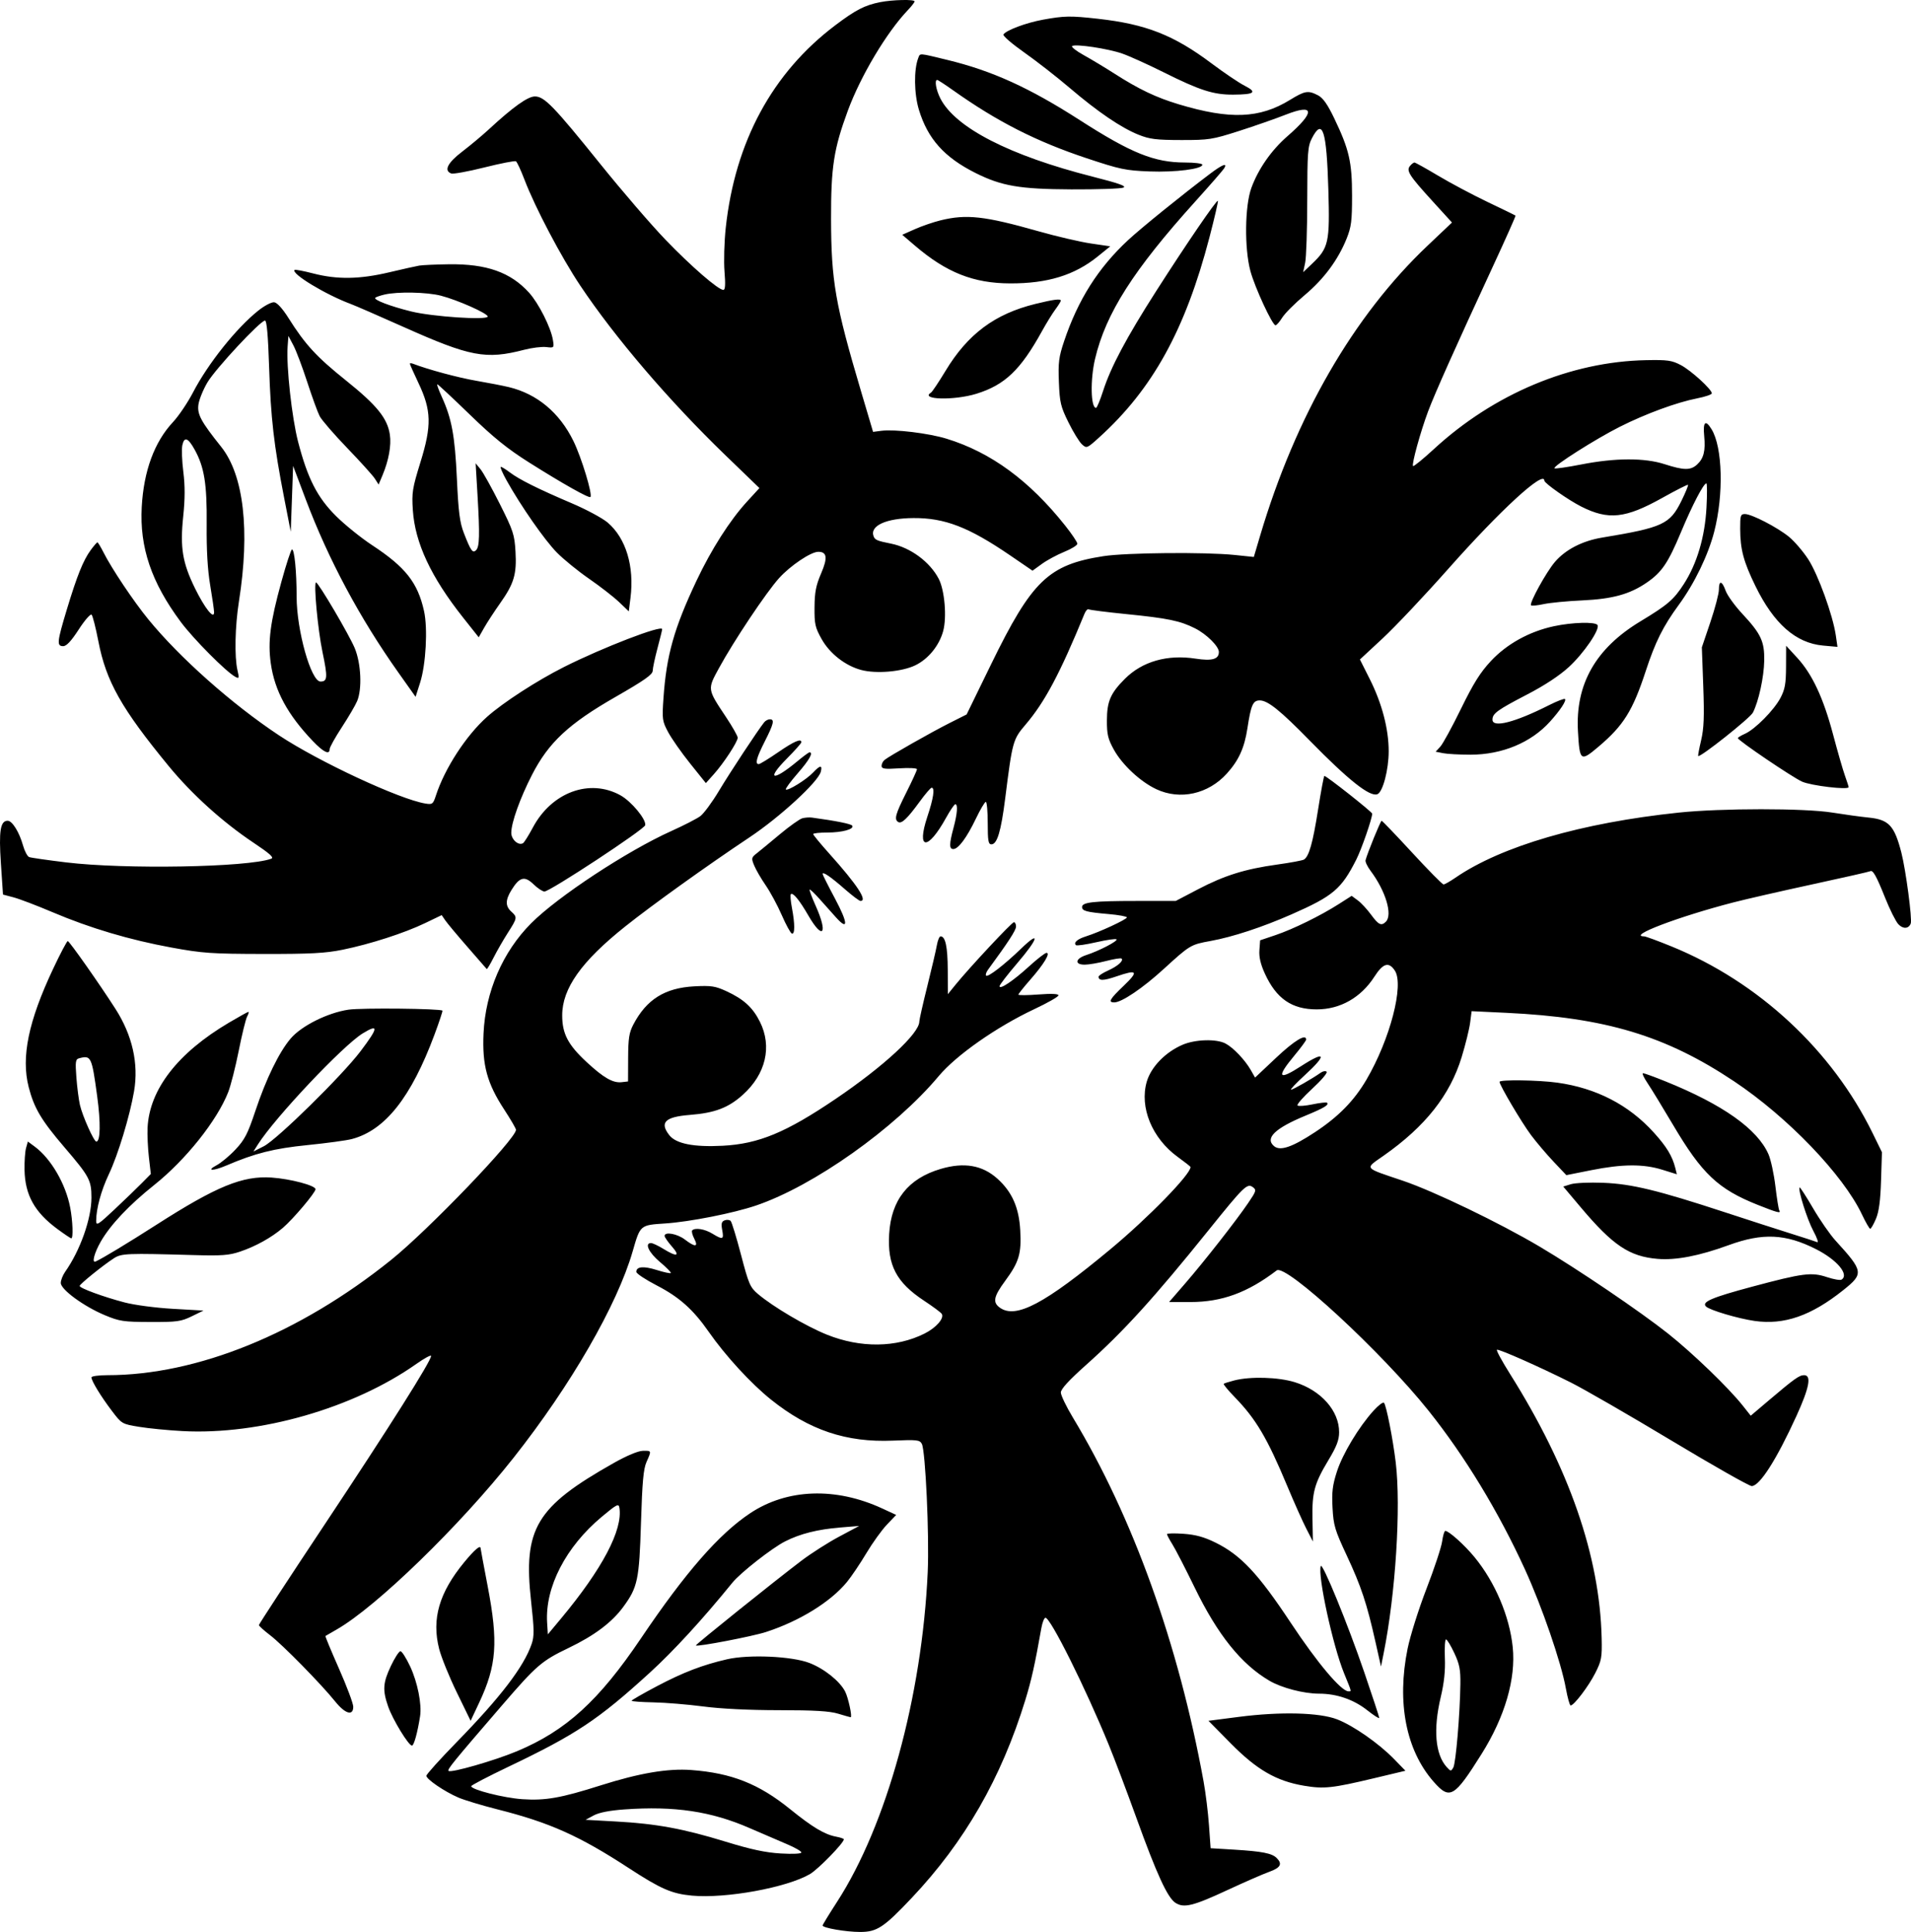 <svg width="371" height="375" viewBox="0 0 371 375" fill="none" xmlns="http://www.w3.org/2000/svg">
<path fill-rule="evenodd" clip-rule="evenodd" d="M170.879 0.417C167.881 1.012 166.126 1.915 162.16 4.908C149.941 14.128 142.701 27.512 140.896 44.221C140.603 46.945 140.494 50.771 140.656 52.723C140.864 55.232 140.798 56.272 140.432 56.272C139.442 56.272 134.149 51.678 129.159 46.487C126.399 43.615 120.761 37.069 116.63 31.939C107.507 20.61 105.68 18.721 103.848 18.721C102.459 18.721 99.614 20.753 94.909 25.104C93.65 26.269 91.332 28.206 89.758 29.409C86.894 31.599 86.127 33.109 87.595 33.672C87.98 33.82 90.877 33.293 94.033 32.502C97.19 31.712 99.949 31.174 100.164 31.307C100.379 31.44 101.125 33.042 101.821 34.866C103.893 40.294 108.952 49.9 112.655 55.44C119.424 65.563 129.898 77.805 140.802 88.334L147.433 94.737L145.018 97.371C141.696 100.995 138.102 106.626 135.216 112.73C130.858 121.947 129.379 127.199 128.806 135.496C128.521 139.619 128.569 139.966 129.72 142.121C130.388 143.372 132.307 146.107 133.985 148.199L137.036 152.003L138.583 150.275C140.512 148.12 143.219 143.981 143.217 143.189C143.216 142.862 142.194 141.058 140.944 139.181C137.297 133.7 137.316 133.835 139.581 129.682C142.456 124.409 148.732 115.012 151.241 112.225C153.416 109.807 157.416 107.116 158.845 107.108C160.559 107.098 160.718 108.272 159.413 111.299C158.412 113.622 158.155 114.934 158.131 117.865C158.103 121.139 158.25 121.797 159.512 124.048C161.09 126.861 164.093 129.21 167.173 130.04C170.098 130.827 175.125 130.393 177.716 129.129C180.239 127.898 182.347 125.301 183.108 122.489C183.836 119.795 183.395 114.579 182.252 112.37C180.544 109.07 176.76 106.275 172.982 105.522C170.312 104.991 169.872 104.807 169.604 104.11C168.818 102.061 172.018 100.59 177.332 100.557C183.414 100.519 188.067 102.314 196.093 107.793L200.456 110.773L202.277 109.454C203.278 108.728 205.236 107.672 206.627 107.108C208.018 106.544 209.156 105.837 209.156 105.539C209.156 105.241 208.101 103.668 206.811 102.043C199.85 93.276 192.37 87.795 183.766 85.156C180.287 84.089 173.697 83.287 171.124 83.618L169.497 83.828L167.142 75.889C162.154 59.068 161.37 54.564 161.341 42.534C161.317 32.429 161.865 28.887 164.603 21.468C167.088 14.736 172.125 6.294 176.231 1.984C176.962 1.216 177.561 0.444 177.561 0.267C177.561 -0.154 173.271 -0.057 170.879 0.417ZM202.483 3.822C199.213 4.416 195.311 5.877 194.804 6.698C194.652 6.944 196.471 8.513 198.846 10.185C201.221 11.857 205.183 14.946 207.649 17.048C213.126 21.718 217.646 24.794 221.029 26.151C223.188 27.017 224.46 27.176 229.304 27.183C234.697 27.192 235.345 27.091 240.522 25.432C243.544 24.464 247.623 23.041 249.585 22.269C255.246 20.043 255.389 21.701 249.947 26.435C246.822 29.154 244.297 32.77 242.942 36.467C241.664 39.953 241.567 48.196 242.752 52.608C243.607 55.79 247.012 63.141 247.631 63.141C247.835 63.141 248.42 62.471 248.929 61.653C249.438 60.834 251.401 58.868 253.291 57.283C257.015 54.161 259.773 50.443 261.435 46.305C262.341 44.05 262.49 42.87 262.487 37.954C262.484 31.437 261.921 28.999 259.025 22.964C257.719 20.241 256.843 18.999 255.875 18.499C253.962 17.509 253.339 17.611 250.436 19.392C244.533 23.012 238.814 23.239 228.854 20.25C224.455 18.93 221.101 17.331 216.371 14.299C214.576 13.148 211.891 11.532 210.403 10.708C208.916 9.883 207.901 9.085 208.147 8.932C208.855 8.495 215.085 9.433 217.856 10.395C219.241 10.875 222.847 12.504 225.869 14.014C232.935 17.544 235.582 18.394 239.43 18.37C243.585 18.344 244.129 17.913 241.623 16.634C240.514 16.068 237.649 14.136 235.256 12.341C227.876 6.803 222.482 4.684 213.111 3.639C207.804 3.047 206.638 3.067 202.483 3.822ZM178.264 11.279C177.392 13.524 177.454 18.203 178.395 21.304C180.111 26.953 183.331 30.548 189.396 33.583C194.451 36.114 197.978 36.716 208.011 36.76C213.048 36.782 217.581 36.629 218.085 36.419C218.771 36.133 217.276 35.599 212.132 34.292C195.99 30.19 185.455 24.781 182.563 19.11C181.722 17.463 181.387 15.515 181.943 15.515C182.087 15.515 183.478 16.42 185.034 17.525C193.582 23.596 201.169 27.455 210.985 30.722C217.45 32.873 218.54 33.102 223.166 33.277C228.224 33.468 233.425 32.805 233.425 31.969C233.425 31.735 231.901 31.543 230.039 31.543C224.116 31.543 219.621 29.732 209.642 23.322C199.807 17.005 192.604 13.736 183.854 11.615C178.266 10.262 178.65 10.284 178.264 11.279ZM254.688 26.849C253.89 28.395 253.8 29.595 253.787 38.87C253.78 44.537 253.598 49.998 253.383 51.006L252.993 52.837L254.661 51.254C257.96 48.125 258.187 47.105 257.885 36.779C257.549 25.259 256.765 22.824 254.688 26.849ZM273.744 32.201C272.972 33.131 273.554 34.046 278.06 38.993L281.887 43.192L277.136 47.695C262.752 61.327 251.499 80.832 244.617 104.057L243.416 108.107L239.68 107.72C234.004 107.132 218.604 107.272 214.226 107.952C203.543 109.611 200.334 112.7 192.402 128.958L187.66 138.677L184.333 140.353C180.742 142.161 172.655 146.75 171.722 147.507C171.408 147.763 171.15 148.284 171.15 148.664C171.15 149.238 171.73 149.318 174.584 149.135C176.473 149.013 178.019 149.093 178.019 149.312C178.019 149.532 177.091 151.557 175.958 153.814C173.826 158.06 173.556 159.044 174.384 159.556C175.03 159.955 176.149 158.893 178.539 155.612C179.626 154.119 180.674 152.898 180.87 152.898C181.531 152.898 181.228 154.944 180.036 158.522C177.863 165.05 180.108 165.187 183.665 158.742C184.463 157.297 185.27 156.112 185.46 156.109C185.994 156.1 185.857 157.923 185.116 160.683C184.267 163.846 184.258 164.804 185.075 164.804C186.048 164.804 187.681 162.61 189.44 158.937C190.307 157.127 191.183 155.646 191.386 155.646C191.589 155.646 191.756 157.5 191.756 159.767C191.756 163.186 191.877 163.889 192.466 163.889C193.586 163.889 194.341 161.379 195.15 154.959C196.543 143.9 196.645 143.528 199.095 140.657C202.847 136.26 205.774 130.755 210.558 119.099C210.796 118.518 211.16 118.147 211.366 118.274C211.572 118.402 214.823 118.814 218.589 119.191C226.754 120.008 229.111 120.497 232.025 121.974C234.255 123.104 236.63 125.462 236.63 126.545C236.63 127.962 235.313 128.34 232.107 127.844C226.63 126.996 221.759 128.387 218.385 131.762C215.59 134.557 214.905 136.143 214.895 139.847C214.888 142.55 215.098 143.436 216.239 145.501C217.876 148.464 221.389 151.735 224.496 153.19C229.114 155.353 234.576 154.138 238.183 150.145C240.494 147.586 241.59 145.175 242.174 141.358C242.868 136.818 243.25 135.954 244.565 135.954C246.124 135.954 248.533 137.888 254.259 143.737C261.801 151.441 265.938 154.721 267.403 154.158C268.456 153.754 269.599 149.413 269.599 145.82C269.599 141.499 268.294 136.522 265.923 131.806L264.013 128.007L268.424 123.913C270.85 121.662 276.568 115.605 281.132 110.454C291.277 99.003 299.821 91.16 299.821 93.299C299.821 93.791 304.463 97.051 306.971 98.321C312.261 100.998 315.557 100.643 322.755 96.619C325.378 95.152 327.606 94.022 327.706 94.108C327.805 94.193 327.227 95.605 326.419 97.246C324.198 101.757 322.809 102.399 311.043 104.347C307.198 104.984 303.926 106.671 301.866 109.077C300.183 111.044 296.848 117.105 297.235 117.493C297.37 117.629 298.472 117.524 299.681 117.26C300.891 116.997 304.251 116.673 307.147 116.541C313.054 116.271 316.416 115.344 319.718 113.072C322.63 111.069 323.854 109.258 326.363 103.248C328.538 98.04 330.734 93.823 331.272 93.823C331.424 93.823 331.434 95.936 331.295 98.517C330.988 104.229 329.452 109.413 326.891 113.375C324.927 116.414 323.771 117.406 318.449 120.619C309.769 125.859 305.823 132.813 306.343 141.953C306.674 147.781 306.833 147.899 310.346 144.925C315.192 140.822 316.974 137.966 319.511 130.23C321.36 124.592 322.877 121.555 325.917 117.407C328.966 113.246 331.629 107.745 332.801 103.186C334.656 95.969 334.423 86.841 332.296 83.341C331.105 81.383 330.584 81.846 330.851 84.626C331.126 87.486 330.762 88.964 329.492 90.147C328.235 91.319 326.909 91.309 323.174 90.102C319.277 88.842 313.588 88.86 306.983 90.154C304.248 90.69 301.906 91.024 301.78 90.898C301.402 90.521 309.795 85.191 314.474 82.838C319.513 80.303 325.501 78.104 329.519 77.314C331.066 77.01 332.332 76.575 332.332 76.35C332.332 75.58 328.303 71.908 326.308 70.86C324.563 69.944 323.734 69.827 319.575 69.908C304.935 70.192 290.027 76.438 278.372 87.171C276.272 89.105 274.452 90.586 274.327 90.462C274.02 90.154 275.774 83.782 277.247 79.856C278.569 76.334 282.585 67.35 289.71 51.974C292.265 46.462 294.297 41.903 294.226 41.843C294.155 41.784 291.727 40.603 288.831 39.221C285.935 37.839 281.618 35.545 279.238 34.125C276.859 32.705 274.772 31.543 274.601 31.543C274.43 31.543 274.045 31.839 273.744 32.201ZM234.979 33.687C229.587 37.745 221.529 44.263 219.001 46.612C213.199 52.004 209.286 58.185 206.588 66.221C205.553 69.305 205.419 70.358 205.572 74.18C205.731 78.145 205.917 78.925 207.434 81.995C208.361 83.871 209.538 85.784 210.049 86.247C210.961 87.072 211.024 87.047 213.387 84.91C223.779 75.513 230.124 64 234.809 46.046C235.798 42.254 236.531 39.076 236.437 38.983C236.197 38.743 230.318 47.343 224.461 56.501C218.677 65.546 215.654 71.229 214.161 75.864C213.576 77.682 212.955 79.169 212.783 79.169C211.752 79.169 211.643 73.692 212.593 69.664C214.674 60.834 220.024 52.433 232.051 39.108C234.947 35.9 237.482 32.988 237.683 32.638C238.312 31.545 237.308 31.935 234.979 33.687ZM182.598 42.77C181.213 43.11 178.972 43.879 177.619 44.48L175.159 45.572L177.645 47.697C183.741 52.905 189.002 54.99 196.106 55.011C203.391 55.034 208.626 53.418 213.151 49.751L215.543 47.813L211.777 47.259C209.706 46.955 205.126 45.888 201.601 44.888C191.146 41.924 187.639 41.533 182.598 42.77ZM81.401 51.553C80.772 51.658 78.128 52.249 75.526 52.864C69.803 54.217 65.441 54.281 60.813 53.079C58.934 52.591 57.304 52.284 57.191 52.397C56.478 53.111 63.212 57.188 68.122 59.015C69.004 59.343 73.609 61.346 78.355 63.467C91.317 69.258 94.312 69.824 101.763 67.894C103.267 67.504 105.193 67.267 106.045 67.367C107.577 67.546 107.591 67.531 107.34 65.984C106.949 63.573 104.583 58.881 102.715 56.814C99.136 52.853 94.466 51.198 87.143 51.297C84.615 51.331 82.031 51.446 81.401 51.553ZM74.624 57.181C73.793 57.378 72.998 57.655 72.857 57.795C72.465 58.188 75.737 59.438 79.799 60.447C83.923 61.472 94.68 62.188 94.68 61.437C94.68 60.831 88.896 58.255 85.614 57.4C82.899 56.693 77.168 56.579 74.624 57.181ZM201.016 58.99C193.126 60.928 187.883 64.837 183.553 72.006C182.247 74.168 180.982 76.059 180.743 76.207C178.504 77.591 185.244 77.763 189.552 76.433C195.079 74.725 198.138 71.807 202.284 64.286C203.117 62.775 204.283 60.883 204.875 60.081C205.467 59.279 205.951 58.506 205.951 58.364C205.951 57.943 204.56 58.119 201.016 58.99ZM50.127 60.303C45.875 63.693 40.381 70.578 37.48 76.154C36.443 78.148 34.689 80.747 33.584 81.928C29.973 85.789 27.9 91.418 27.517 98.403C27.086 106.245 29.392 113.043 35.079 120.698C37.563 124.041 43.907 130.423 45.702 131.384C46.422 131.769 46.461 131.644 46.103 130.104C45.498 127.499 45.624 121.556 46.389 116.72C48.563 102.959 47.327 92.224 42.937 86.725C39.034 81.838 38.277 80.442 38.515 78.571C38.636 77.612 39.424 75.661 40.264 74.236C41.828 71.584 50.548 62.222 51.452 62.224C51.789 62.225 52.05 65.201 52.246 71.27C52.564 81.122 53.17 86.402 55.151 96.571L56.446 103.211L56.675 96.822L56.904 90.434L59.347 96.909C63.76 108.602 69.827 119.945 77.326 130.523L80.68 135.255L81.558 132.514C82.686 128.988 83.07 121.974 82.32 118.598C81.094 113.087 78.718 110.073 72.243 105.82C70.103 104.413 66.954 101.875 65.246 100.178C61.603 96.561 59.734 92.907 57.878 85.778C56.665 81.118 55.562 71.103 55.839 67.263L55.988 65.202L56.959 67.034C57.493 68.041 58.699 71.235 59.639 74.132C60.58 77.028 61.667 80.016 62.056 80.772C62.445 81.528 64.85 84.31 67.4 86.954C69.951 89.599 72.369 92.278 72.772 92.907L73.505 94.052L74.27 92.224C75.464 89.375 75.995 86.442 75.689 84.38C75.217 81.187 73.176 78.668 67.152 73.839C61.421 69.245 59.256 66.89 55.988 61.7C54.867 59.919 53.801 58.744 53.24 58.671C52.729 58.604 51.353 59.326 50.127 60.303ZM79.57 70.601C79.57 70.727 80.319 72.409 81.236 74.339C83.76 79.655 83.834 82.582 81.627 89.71C80.056 94.786 79.925 95.611 80.148 99.016C80.563 105.362 83.672 112.01 89.901 119.868L92.94 123.703L93.999 121.837C94.582 120.812 95.977 118.674 97.099 117.087C99.793 113.278 100.333 111.46 100.078 107.058C99.888 103.771 99.634 102.998 97.048 97.845C95.496 94.752 93.802 91.705 93.284 91.076L92.341 89.931L92.705 96.113C93.159 103.861 93.101 106.119 92.427 106.792C91.768 107.452 91.398 106.931 90.045 103.44C89.256 101.406 88.997 99.379 88.699 92.907C88.315 84.571 87.702 81.258 85.755 76.994C85.151 75.672 84.766 74.59 84.898 74.59C85.03 74.59 87.856 77.224 91.178 80.444C95.803 84.926 98.504 87.109 102.704 89.759C109.247 93.887 114.339 96.755 114.623 96.47C115.081 96.013 112.89 88.797 111.323 85.602C108.62 80.09 104.284 76.469 98.802 75.144C97.668 74.87 94.814 74.314 92.459 73.909C88.946 73.304 83.147 71.743 80.174 70.602C79.842 70.475 79.57 70.474 79.57 70.601ZM35.401 86.408C35.24 87.141 35.325 89.471 35.591 91.584C35.933 94.315 35.927 96.818 35.569 100.239C34.936 106.294 35.422 109.244 37.872 114.224C39.767 118.076 41.564 120.326 41.564 118.847C41.564 118.428 41.225 116.077 40.811 113.624C40.301 110.601 40.08 106.797 40.125 101.819C40.195 93.915 39.666 90.645 37.766 87.234C36.496 84.953 35.776 84.701 35.401 86.408ZM98.35 93.251C101.106 98.198 105.737 104.842 108.109 107.251C109.412 108.574 112.23 110.866 114.37 112.344C116.511 113.822 119.12 115.849 120.169 116.848L122.074 118.664L122.403 116.039C123.168 109.913 121.521 104.471 117.985 101.444C116.982 100.585 113.852 98.899 111.03 97.698C104.487 94.911 100.775 93.062 98.987 91.698C98.208 91.104 97.415 90.618 97.226 90.618C97.037 90.618 97.543 91.802 98.35 93.251ZM337.838 102.639C337.854 106.65 338.48 109.002 340.793 113.744C344.364 121.061 348.637 124.826 353.915 125.305L356.725 125.56L356.4 123.315C355.833 119.415 352.945 111.457 351.033 108.532C350.028 106.994 348.345 105.037 347.294 104.183C345.016 102.334 340.061 99.777 338.756 99.777C337.92 99.777 337.827 100.065 337.838 102.639ZM17.622 106.76C16.164 108.744 14.965 111.721 12.986 118.267C11.068 124.611 10.987 125.421 12.267 125.421C12.911 125.421 13.831 124.434 15.293 122.174C16.451 120.383 17.569 119.101 17.784 119.316C17.999 119.531 18.593 121.867 19.105 124.508C20.611 132.278 23.579 137.539 32.747 148.694C37.254 154.178 43.23 159.577 49.222 163.576C52.402 165.699 53.25 166.467 52.656 166.683C48.076 168.352 24.264 168.775 12.822 167.391C9.228 166.956 6.005 166.492 5.661 166.36C5.316 166.228 4.784 165.225 4.477 164.131C3.749 161.528 2.376 159.309 1.494 159.309C0.065 159.309 -0.25 161.282 0.175 167.596L0.581 173.638L2.642 174.183C3.775 174.482 7.175 175.777 10.197 177.06C17.469 180.149 25.147 182.43 33.296 183.924C39.318 185.028 41.044 185.148 51.18 185.165C60.281 185.179 63.173 185.025 66.503 184.348C71.853 183.26 78.511 181.112 82.536 179.175L85.751 177.627L86.438 178.637C86.816 179.193 88.753 181.511 90.744 183.789C92.734 186.067 94.42 188.002 94.49 188.09C94.561 188.179 95.155 187.193 95.81 185.9C96.465 184.607 97.715 182.433 98.588 181.068C100.442 178.169 100.465 178.031 99.259 176.94C98.089 175.881 98.1 174.694 99.3 172.752C100.864 170.221 101.845 169.964 103.566 171.631C104.369 172.41 105.328 173.047 105.695 173.047C106.769 173.047 125.105 160.982 125.261 160.172C125.478 159.047 122.572 155.544 120.446 154.368C114.467 151.061 107.098 153.777 103.443 160.635C102.633 162.155 101.776 163.519 101.54 163.665C100.672 164.202 99.259 162.959 99.259 161.658C99.259 159.68 100.96 154.925 103.293 150.379C106.512 144.109 110.392 140.492 119.507 135.267C125.092 132.066 126.701 130.934 126.715 130.199C126.725 129.678 127.141 127.72 127.638 125.848C128.137 123.977 128.549 122.301 128.554 122.126C128.585 121.228 117.013 125.685 109.499 129.465C104.251 132.105 97.681 136.359 94.556 139.141C90.486 142.765 86.327 149.166 84.618 154.438C84.083 156.084 83.944 156.19 82.594 155.971C77.588 155.159 61.844 147.826 54.141 142.719C45.048 136.691 34.873 127.659 28.797 120.222C25.92 116.701 21.682 110.37 20.09 107.218C19.55 106.148 19.019 105.272 18.912 105.272C18.804 105.272 18.223 105.941 17.622 106.76ZM54.632 112.913C52.458 120.798 51.974 124.534 52.574 128.782C53.322 134.082 55.839 138.727 60.742 143.854C62.819 146.026 64.001 146.587 64.001 145.4C64.001 145.055 65.062 143.149 66.359 141.164C67.656 139.18 68.995 136.894 69.335 136.083C70.321 133.734 70.102 128.81 68.879 125.837C67.827 123.281 61.811 113.057 61.359 113.057C60.85 113.057 61.696 122.217 62.606 126.552C63.643 131.495 63.589 132.29 62.217 132.29C60.382 132.29 57.592 122.375 57.586 115.833C57.582 110.89 57.164 106.646 56.683 106.646C56.505 106.646 55.582 109.466 54.632 112.913ZM333.705 114.455C333.705 115.224 332.961 118.058 332.051 120.752L330.395 125.65L330.67 133.206C330.885 139.108 330.794 141.404 330.255 143.691C329.875 145.302 329.62 146.674 329.689 146.741C330.046 147.092 339.749 139.396 340.305 138.32C341.416 136.172 342.451 131.428 342.506 128.238C342.57 124.51 341.882 123.037 338.258 119.149C336.804 117.588 335.349 115.579 335.026 114.684C334.303 112.687 333.705 112.583 333.705 114.455ZM301.652 121.556C296.904 122.58 292.55 124.985 289.457 128.291C287.383 130.51 286.057 132.623 283.641 137.566C281.92 141.087 280.107 144.404 279.612 144.937L278.713 145.906L280.166 146.196C280.965 146.356 283.351 146.487 285.469 146.487C291.605 146.487 297.226 144.154 300.906 140.081C302.898 137.876 304.141 136 303.821 135.681C303.687 135.546 302.27 136.096 300.674 136.902C294.082 140.229 289.747 141.335 289.747 139.689C289.747 138.488 290.68 137.812 296.553 134.763C299.869 133.041 302.774 131.126 304.566 129.481C307.486 126.8 310.655 122.16 310.138 121.324C309.728 120.66 305.24 120.783 301.652 121.556ZM346.74 129.389C346.727 132.716 346.535 133.795 345.661 135.459C344.408 137.843 340.73 141.559 338.759 142.432C337.994 142.77 337.378 143.151 337.389 143.278C337.429 143.738 347.941 150.858 349.844 151.714C351.612 152.51 358.89 153.371 358.89 152.785C358.89 152.659 358.568 151.653 358.173 150.551C357.779 149.449 356.746 145.868 355.878 142.594C353.991 135.477 351.83 130.851 348.911 127.681L346.756 125.342L346.74 129.389ZM148.366 140.19C147.132 141.727 141.728 149.917 139.592 153.487C138.268 155.7 136.631 157.919 135.954 158.42C135.277 158.92 132.736 160.225 130.306 161.319C121.742 165.176 108.289 174.027 103.129 179.2C97.594 184.748 94.243 192.495 93.873 200.597C93.593 206.726 94.551 210.253 97.877 215.349C99.141 217.286 100.175 219.063 100.175 219.298C100.175 221.029 83.181 238.729 75.906 244.575C58.139 258.853 38.256 266.926 20.856 266.926C19.149 266.926 17.753 267.12 17.753 267.357C17.753 268.038 19.585 271.042 21.706 273.837C23.631 276.376 23.678 276.404 26.994 276.951C28.834 277.255 32.63 277.626 35.428 277.777C50.38 278.578 68.647 273.334 80.829 264.742C82.403 263.632 83.691 262.937 83.691 263.198C83.691 264.182 75.619 276.965 63.158 295.716C56.066 306.387 50.264 315.258 50.264 315.428C50.264 315.598 51.243 316.485 52.439 317.4C54.86 319.251 62.365 326.891 65.054 330.243C67.007 332.676 68.58 333.139 68.58 331.281C68.58 330.659 67.335 327.336 65.813 323.896C64.292 320.457 63.107 317.602 63.18 317.552C63.254 317.503 64.241 316.932 65.375 316.283C73.098 311.863 89.246 296.185 99.705 282.954C110.817 268.897 119.822 253.293 122.825 242.89C124.31 237.747 124.251 237.798 129.141 237.477C133.886 237.165 142.345 235.495 146.771 233.996C157.953 230.209 173.742 219.026 182.243 208.873C185.65 204.803 193.479 199.321 200.799 195.879C203.381 194.665 205.493 193.461 205.493 193.203C205.493 192.896 204.148 192.837 201.601 193.033C199.46 193.197 197.708 193.211 197.708 193.062C197.708 192.914 198.758 191.595 200.041 190.132C202.655 187.153 203.984 184.954 203.171 184.954C202.888 184.954 201.358 186.139 199.772 187.587C196.708 190.383 194.045 192.169 194.045 191.426C194.045 191.18 195.591 189.174 197.479 186.969C201.581 182.181 202.068 180.434 198.281 184.09C194.996 187.261 191.8 189.73 191.442 189.372C191.292 189.222 191.456 188.71 191.806 188.233C195.778 182.823 197.251 180.553 197.251 179.845C197.251 179.38 197.068 179.001 196.844 179.001C196.434 179.001 188.19 187.827 185.484 191.163L184.019 192.968L183.996 188.244C183.973 183.76 183.541 181.748 182.602 181.748C182.371 181.748 182.047 182.521 181.882 183.466C181.718 184.41 180.884 187.982 180.03 191.403C179.176 194.823 178.477 197.918 178.477 198.279C178.477 200.593 171.579 206.971 162.238 213.297C152.594 219.827 147.294 222.026 140.313 222.394C134.71 222.69 131.25 222.008 129.948 220.352C128.006 217.883 129.105 216.789 133.908 216.411C138.768 216.029 141.398 215.032 144.201 212.512C148.677 208.487 149.931 203.149 147.532 198.335C146.145 195.551 144.368 193.932 140.996 192.382C138.864 191.402 138.06 191.281 134.809 191.451C129.084 191.752 125.513 193.985 122.955 198.868C122.139 200.423 121.963 201.555 121.946 205.332L121.926 209.912L120.697 210.054C119.001 210.25 117.203 209.221 113.913 206.175C110.274 202.806 109.146 200.656 109.145 197.089C109.143 191.867 112.868 186.613 121.386 179.824C126.588 175.676 137.269 168.019 145.508 162.531C151.417 158.593 158.833 151.772 159.35 149.799C159.702 148.451 159.198 148.507 157.836 149.965C156.578 151.312 152.912 153.586 152.562 153.237C152.436 153.11 153.476 151.696 154.873 150.093C157.12 147.517 157.954 146.029 157.152 146.029C157.008 146.029 155.926 146.828 154.748 147.806C149.997 151.745 148.662 151.383 152.745 147.263C154.305 145.689 155.581 144.252 155.581 144.07C155.581 143.275 154.144 143.896 151.047 146.029C149.219 147.288 147.534 148.318 147.303 148.318C146.536 148.318 146.862 147.093 148.475 143.908C150.219 140.467 150.413 139.618 149.456 139.618C149.109 139.618 148.619 139.875 148.366 140.19ZM255.892 157.133C254.867 163.633 254.132 166.236 253.149 166.844C252.865 167.02 250.525 167.456 247.951 167.814C241.689 168.683 237.718 169.925 232.558 172.627L228.256 174.879H220.595C212.286 174.879 210.072 175.126 210.072 176.051C210.072 176.823 210.9 177.044 215.223 177.423C217.175 177.594 218.772 177.886 218.772 178.071C218.772 178.455 213.441 180.93 210.88 181.735C209.157 182.277 208.374 182.951 208.88 183.457C209.031 183.607 210.803 183.354 212.819 182.893C214.835 182.432 216.608 182.179 216.758 182.329C217.078 182.649 213.357 184.581 210.873 185.385C208.75 186.072 208.564 187.244 210.578 187.244C211.36 187.244 213.238 186.923 214.75 186.531C216.262 186.139 217.609 185.928 217.743 186.062C218.175 186.494 216.993 187.538 215.111 188.387C214.103 188.842 213.277 189.377 213.277 189.576C213.277 190.403 214.234 190.386 216.766 189.515C220.813 188.122 221.115 188.513 218.167 191.328C215.443 193.927 215.075 194.571 216.312 194.571C217.756 194.571 221.827 191.827 225.886 188.117C231.029 183.419 231.147 183.348 235.027 182.645C239.301 181.871 245.09 179.966 250.776 177.464C258.821 173.923 260.411 172.576 263.311 166.842C264.335 164.819 266.394 158.87 266.394 157.936C266.394 157.601 257.537 150.608 257.113 150.608C257.008 150.608 256.458 153.545 255.892 157.133ZM325.921 157.727C307.052 159.703 291.484 164.239 282.567 170.36C281.514 171.082 280.471 171.674 280.248 171.674C280.026 171.674 277.281 168.892 274.149 165.493C271.017 162.093 268.351 159.314 268.225 159.316C268.021 159.319 265.473 165.566 265.105 166.969C265.023 167.278 265.463 168.205 266.082 169.03C269.01 172.931 270.4 177.559 269.05 178.909C268.173 179.786 267.628 179.525 266.165 177.525C265.409 176.492 264.255 175.251 263.601 174.767L262.41 173.887L259.937 175.466C256.376 177.741 251.059 180.351 247.62 181.511L244.643 182.515L244.502 184.435C244.404 185.768 244.727 187.158 245.558 188.975C247.787 193.849 250.796 195.924 255.633 195.924C260.19 195.924 264.221 193.634 266.835 189.559C268.51 186.948 269.629 186.623 270.798 188.407C272.617 191.183 269.863 201.748 265.284 209.562C262.876 213.67 259.854 216.752 255.277 219.768C250.892 222.657 248.544 223.462 247.364 222.483C245.507 220.942 247.498 219.005 253.469 216.543C257.046 215.068 258.05 214.466 257.632 214.047C257.505 213.921 256.238 214.062 254.815 214.36C253.393 214.659 252.081 214.755 251.901 214.575C251.72 214.394 253.001 212.933 254.747 211.328C256.494 209.723 257.758 208.24 257.557 208.032C257.356 207.824 256.841 207.904 256.412 208.208C254.804 209.35 251.039 211.506 250.644 211.51C250.419 211.513 251.604 210.26 253.277 208.726C257.702 204.672 257.388 203.841 252.601 206.935C248.159 209.806 247.743 209.154 251.294 204.883C252.547 203.376 253.573 201.985 253.573 201.792C253.573 200.589 251.316 201.951 247.759 205.3L243.658 209.161L242.828 207.704C241.704 205.734 239.417 203.334 237.912 202.546C236.135 201.614 232.049 201.735 229.584 202.791C226.257 204.218 223.463 207.097 222.632 209.956C221.185 214.934 223.666 220.958 228.651 224.57C230.018 225.56 231.135 226.438 231.135 226.521C231.135 227.956 222.958 236.341 215.567 242.485C202.851 253.056 197.255 256.025 194.147 253.848C192.667 252.811 192.881 251.696 195.156 248.605C197.836 244.964 198.319 243.34 198.07 238.819C197.826 234.398 196.489 231.363 193.655 228.803C190.727 226.158 187.162 225.543 182.602 226.897C176.299 228.768 173.017 232.921 172.621 239.524C172.258 245.573 174.013 248.925 179.403 252.476C181.121 253.608 182.664 254.755 182.831 255.025C183.356 255.876 181.75 257.717 179.499 258.845C173.985 261.608 167.073 261.685 160.53 259.058C156.485 257.433 150.055 253.641 147.131 251.154C145.623 249.872 145.345 249.228 143.864 243.571C142.974 240.17 142.066 237.206 141.847 236.984C141.627 236.762 141.103 236.712 140.68 236.874C140.077 237.106 139.977 237.512 140.212 238.767C140.559 240.614 140.331 240.695 138.285 239.447C136.815 238.551 134.952 238.252 134.384 238.82C134.226 238.978 134.403 239.7 134.777 240.423C135.631 242.074 134.977 242.136 132.956 240.594C131.478 239.466 129.023 239.028 129.023 239.891C129.023 240.134 129.663 241.061 130.444 241.952C132.11 243.849 131.433 244.039 128.794 242.414C127.787 241.793 126.705 241.284 126.39 241.283C125.08 241.278 125.962 243.148 128.126 244.96C129.395 246.022 130.34 246.985 130.226 247.099C130.112 247.213 128.89 246.95 127.51 246.515C124.942 245.705 123.524 245.835 123.534 246.876C123.537 247.199 125.336 248.39 127.531 249.524C131.858 251.758 134.566 254.172 137.566 258.473C140.83 263.154 145.786 268.55 149.691 271.674C157.084 277.59 164.299 280.017 173.341 279.631C178.031 279.43 178.55 279.488 178.962 280.257C179.672 281.584 180.428 298.062 180.104 305.164C179.004 329.301 172.126 354.301 162.496 369.169C160.96 371.54 159.703 373.6 159.703 373.744C159.703 374.215 164.255 375 166.983 375C170.257 375 171.583 374.125 177.002 368.391C187.296 357.496 194.385 345.153 199.046 330.011C200.231 326.158 200.922 323.063 202.168 316.017C202.36 314.933 202.716 314.033 202.96 314.015C203.916 313.946 210.699 327.542 215.238 338.629C216.381 341.419 218.797 347.807 220.608 352.825C224.543 363.731 226.654 368.332 228.186 369.335C229.828 370.411 231.627 369.97 238.344 366.845C241.557 365.351 245.165 363.775 246.361 363.344C248.618 362.53 249.017 361.809 247.853 360.645C246.936 359.727 245.051 359.357 239.606 359.023L235.027 358.743L234.708 354.256C234.532 351.788 234.061 347.976 233.661 345.784C228.798 319.125 219.949 294.486 208.3 275.169C207.009 273.028 205.952 270.833 205.952 270.292C205.951 269.618 207.502 267.925 210.873 264.919C218.111 258.465 224.041 251.94 234.647 238.762C241.495 230.252 242.133 229.631 243.215 230.423C243.963 230.97 243.9 231.188 242.317 233.513C239.952 236.987 233.858 244.767 230.105 249.102L226.966 252.729H231.094C237.22 252.729 242.196 250.908 247.858 246.592C249.628 245.243 268.273 262.464 277.335 273.819C284.404 282.674 290.919 293.402 296.064 304.651C299.363 311.866 303.076 322.664 303.994 327.717C304.327 329.543 304.744 331.038 304.921 331.038C305.573 331.038 308.4 327.319 309.701 324.751C310.918 322.348 311.031 321.733 310.945 317.986C310.582 302.065 304.657 284.979 293.16 266.697C291.575 264.178 290.431 262.061 290.617 261.992C291.05 261.832 298.912 265.316 304.973 268.354C307.554 269.648 316.309 274.699 324.429 279.578C332.548 284.457 339.588 288.449 340.073 288.449C341.623 288.449 344.894 283.324 348.763 274.838C351.268 269.343 351.723 266.926 350.252 266.926C349.308 266.926 348.377 267.591 343.321 271.878L339.887 274.791L338.31 272.804C335.568 269.351 328.608 262.642 323.841 258.858C318.426 254.56 306.345 246.379 298.905 241.971C291.11 237.354 278.338 231.203 272.346 229.181C264.617 226.573 264.893 226.937 268.639 224.305C276.715 218.634 281.499 212.587 283.762 205.192C284.509 202.75 285.251 199.745 285.41 198.513L285.701 196.274L292.417 196.592C311.694 197.508 323.361 201.017 336.678 209.903C347.081 216.844 357.83 228.038 361.474 235.728C362.194 237.245 362.915 238.497 363.076 238.51C363.237 238.523 363.739 237.657 364.191 236.587C364.78 235.192 365.062 233.083 365.186 229.145L365.36 223.65L363.568 219.986C355.687 203.869 341.437 190.622 324.559 183.726C321.908 182.643 319.494 181.755 319.194 181.752C315.855 181.727 325.763 177.953 336.453 175.178C338.845 174.557 345.748 172.977 351.793 171.668C357.837 170.358 362.914 169.208 363.074 169.111C363.595 168.798 364.271 169.997 365.969 174.246C366.887 176.542 368.04 178.853 368.533 179.382C369.45 180.367 370.547 180.308 370.952 179.252C371.263 178.444 369.995 168.874 369.132 165.511C367.781 160.247 366.701 159.087 362.782 158.693C361.271 158.542 358.077 158.104 355.685 157.721C350.289 156.859 334.19 156.862 325.921 157.727ZM155.771 158.826C155.246 158.966 153.288 160.357 151.421 161.918C149.554 163.479 147.525 165.15 146.913 165.63C145.866 166.452 145.837 166.594 146.427 168.018C146.771 168.85 147.777 170.58 148.663 171.862C149.548 173.144 150.945 175.735 151.768 177.622C152.59 179.508 153.476 181.123 153.736 181.209C154.335 181.409 154.339 179.361 153.748 176.242C153.495 174.907 153.396 173.706 153.53 173.573C153.935 173.167 155.183 174.68 156.916 177.678C159.77 182.614 160.796 181.27 158.347 175.802C157.616 174.168 157.091 172.759 157.18 172.67C157.269 172.581 158.131 173.395 159.094 174.48C160.059 175.565 161.501 177.18 162.299 178.069C164.728 180.772 164.643 179.172 162.107 174.424C160.785 171.949 159.703 169.795 159.703 169.638C159.703 169.115 161.274 170.188 163.965 172.547C165.428 173.83 166.818 174.879 167.056 174.879C168.486 174.879 166.402 171.718 160.987 165.678C159.273 163.766 157.871 162.066 157.871 161.9C157.871 161.734 159.094 161.599 160.589 161.599C163.5 161.599 165.874 160.949 165.452 160.267C165.237 159.919 162.334 159.335 157.642 158.697C157.138 158.629 156.296 158.687 155.771 158.826ZM10.316 188.045C5.517 198.219 4.075 205.193 5.569 211.009C6.617 215.092 8.022 217.454 12.545 222.734C17.354 228.349 17.753 229.095 17.753 232.474C17.753 236.554 15.564 242.729 12.658 246.847C12.186 247.515 11.8 248.495 11.8 249.023C11.8 250.305 16.275 253.581 20.351 255.283C23.209 256.476 23.966 256.589 29.2 256.604C34.356 256.62 35.151 256.511 37.214 255.505L39.503 254.388L33.55 254.047C30.203 253.855 26.094 253.31 24.163 252.802C20.036 251.716 15.463 250.035 15.465 249.605C15.467 249.258 19.984 245.607 22.103 244.24C23.586 243.284 24.583 243.244 37.672 243.617C43.05 243.77 44.488 243.662 46.601 242.946C49.656 241.912 52.673 240.238 54.9 238.343C56.898 236.642 61.254 231.49 61.254 230.828C61.254 230.111 56.394 228.821 52.746 228.571C47.097 228.183 42.05 230.251 30.329 237.757C24.746 241.332 19.904 244.255 18.554 244.866C17.779 245.216 18.305 243.193 19.557 241.009C21.429 237.745 25.054 233.905 29.934 230.015C36.048 225.142 42.119 217.535 44.291 212.022C44.791 210.757 45.713 207.137 46.342 203.978C46.97 200.819 47.705 197.822 47.974 197.318C48.244 196.815 48.36 196.402 48.233 196.402C48.105 196.402 46.398 197.349 44.439 198.507C34.499 204.378 29.004 211.479 28.648 218.912C28.584 220.258 28.7 222.827 28.906 224.619L29.281 227.877L27.522 229.656C26.555 230.635 24.167 232.936 22.216 234.771C19.094 237.707 18.669 237.976 18.669 237.009C18.669 234.621 19.629 231.087 21.146 227.889C22.915 224.16 25.201 216.627 26.028 211.801C26.942 206.46 25.696 200.945 22.417 195.83C19.303 190.972 13.458 182.664 13.154 182.664C12.988 182.664 11.711 185.086 10.316 188.045ZM67.664 195.98C63.637 196.571 58.553 199.102 56.442 201.567C54.197 204.188 51.653 209.407 49.568 215.662C48.109 220.041 47.507 221.212 45.744 223.097C44.593 224.328 42.924 225.719 42.035 226.189C39.927 227.304 41.352 227.339 43.93 226.235C49.519 223.842 53.189 222.918 59.723 222.262C63.412 221.891 67.274 221.365 68.306 221.093C74.765 219.392 79.821 213.004 84.353 200.817C85.277 198.334 85.969 196.241 85.892 196.167C85.476 195.765 70.195 195.608 67.664 195.98ZM70.423 200.582C66.607 202.908 53.381 216.916 50.074 222.133L49.198 223.516L51.219 222.488C53.795 221.178 66.415 208.782 69.997 204.045C73.472 199.447 73.569 198.664 70.423 200.582ZM15.357 205.417C14.662 205.6 14.597 206.058 14.831 209.142C14.977 211.077 15.288 213.484 15.521 214.491C16.02 216.644 18.235 221.589 18.702 221.589C19.499 221.589 19.566 217.921 18.864 212.769C17.812 205.061 17.691 204.806 15.357 205.417ZM319.862 210.255C320.583 211.325 322.808 214.968 324.807 218.349C330.424 227.853 333.562 230.815 341.261 233.876C345.082 235.395 345.824 235.585 345.427 234.943C345.296 234.731 344.957 232.619 344.674 230.249C344.391 227.879 343.788 225.09 343.334 224.052C341.189 219.145 334.453 214.38 323.308 209.887C321.156 209.019 319.205 208.309 318.973 208.309C318.741 208.309 319.141 209.185 319.862 210.255ZM291.121 209.987C291.121 210.633 295.404 217.881 297.222 220.309C298.273 221.714 300.248 224.042 301.611 225.482L304.087 228.1L308.937 227.134C314.975 225.931 319.044 225.906 322.716 227.049L325.545 227.93L325.24 226.706C324.665 224.4 323.566 222.589 321.06 219.819C316.21 214.46 309.902 211.201 302.339 210.147C298.684 209.638 291.121 209.53 291.121 209.987ZM5.056 222.843C4.862 223.538 4.73 225.447 4.763 227.085C4.861 231.952 6.708 235.279 11.122 238.54C12.48 239.543 13.704 240.365 13.841 240.365C14.245 240.365 14.125 237.015 13.628 234.393C12.76 229.816 9.9 224.897 6.755 222.572L5.41 221.577L5.056 222.843ZM304.974 229.856L303.488 230.315L306.924 234.389C313.127 241.742 316.338 243.892 321.796 244.35C325.365 244.649 329.869 243.78 335.613 241.684C342.209 239.276 346.671 239.482 352.557 242.465C356.653 244.54 359.062 247.423 357.506 248.385C357.248 248.544 355.985 248.325 354.699 247.898C351.68 246.895 350.053 247.104 340.104 249.766C332.307 251.853 330.291 252.722 331.207 253.603C331.946 254.314 337.428 255.941 340.615 256.396C346.386 257.219 351.601 255.41 357.86 250.412C361.865 247.214 361.795 246.774 356.335 240.788C355.284 239.635 353.324 236.812 351.98 234.512C350.637 232.214 349.466 230.403 349.38 230.489C349.003 230.867 350.835 236.687 352.028 238.905C352.749 240.243 353.093 241.234 352.794 241.107C352.495 240.98 350.19 240.23 347.671 239.44C345.153 238.65 339.383 236.787 334.85 235.299C321.839 231.029 316.779 229.803 311.268 229.586C308.624 229.481 305.791 229.603 304.974 229.856ZM239.606 267.95C238.599 268.209 237.684 268.502 237.573 268.6C237.462 268.699 238.416 269.857 239.695 271.173C243.841 275.441 246.011 279.111 249.91 288.449C251.225 291.597 252.882 295.307 253.593 296.692L254.886 299.211L254.802 294.86C254.701 289.682 255.169 287.956 257.902 283.411C259.488 280.775 259.97 279.52 259.975 278.012C259.992 273.846 256.466 269.863 251.368 268.288C248.156 267.296 242.751 267.14 239.606 267.95ZM266.658 273.816C263.781 277.001 260.648 282.21 259.544 285.644C258.69 288.297 258.533 289.612 258.698 292.685C258.883 296.104 259.146 296.984 261.472 301.958C264.25 307.901 265.353 311.22 267.025 318.673L268.104 323.481L268.61 320.963C270.939 309.387 272.008 292.544 270.965 283.858C270.416 279.283 269.14 272.803 268.687 272.286C268.512 272.086 267.599 272.775 266.658 273.816ZM119.178 283.959C104.058 292.485 101.541 296.686 103.103 310.783C103.718 316.324 103.734 317.589 103.214 319.099C101.685 323.537 97.2 329.406 88.632 338.181C85.411 341.48 82.775 344.407 82.775 344.685C82.775 345.356 86.319 347.767 88.989 348.911C90.164 349.415 93.582 350.447 96.584 351.205C106.701 353.76 112.459 356.333 122.055 362.591C128.287 366.655 130.416 367.584 134.333 367.946C140.903 368.554 152.74 366.395 157.24 363.767C158.842 362.832 163.824 357.722 163.824 357.015C163.824 356.888 163.15 356.658 162.327 356.503C160.082 356.082 157.754 354.689 153.378 351.149C147.318 346.247 142.03 344.155 134.215 343.568C129.658 343.226 124.129 344.163 116.594 346.554C108.882 349.002 105.888 349.53 101.415 349.23C97.802 348.987 91.471 347.377 91.479 346.704C91.481 346.525 94.721 344.833 98.678 342.944C111.848 336.657 116.14 333.804 126.13 324.694C130.765 320.468 136.405 314.323 142.199 307.189C143.762 305.265 149.878 300.476 152.416 299.19C155.364 297.696 158.725 296.852 163.167 296.489L166.8 296.192L162.908 298.267C160.767 299.407 157.47 301.512 155.581 302.943C150.375 306.888 134.955 319.263 135.088 319.39C135.394 319.681 146.085 317.63 148.713 316.776C155.234 314.657 161.262 310.931 164.435 307.058C165.304 305.998 166.994 303.49 168.192 301.484C169.39 299.478 171.184 296.985 172.177 295.944L173.984 294.051L171.308 292.813C162.242 288.619 152.824 288.948 145.652 293.711C139.595 297.733 133.103 305.166 124.45 317.986C116.244 330.144 109.887 335.932 100.362 339.92C96.021 341.738 87.52 344.179 87.077 343.736C86.798 343.457 87.983 342.005 97.47 331.004C104.173 323.231 105.154 322.385 110.385 319.874C115.394 317.47 118.796 314.915 121.003 311.901C123.804 308.076 124.098 306.678 124.442 295.547C124.685 287.646 124.917 285.105 125.514 283.77C126.508 281.548 126.517 281.575 124.788 281.608C123.885 281.625 121.677 282.55 119.178 283.959ZM116.851 294.392C109.855 300.223 105.798 308.063 106.217 314.942L106.357 317.234L108.906 314.176C116.933 304.544 120.938 296.947 120.25 292.66C120.11 291.792 119.751 291.975 116.851 294.392ZM279.974 299.2C279.82 300.327 278.456 304.448 276.945 308.357C275.433 312.266 273.78 317.506 273.271 320.003C271.142 330.453 272.961 339.748 278.331 345.848C281.467 349.411 282.32 348.916 287.637 340.443C292.159 333.239 294.309 325.864 293.679 319.72C293.065 313.727 290.269 307.135 286.271 302.256C284.34 299.9 281.28 297.15 280.588 297.15C280.405 297.15 280.129 298.073 279.974 299.2ZM226.556 297.784C226.556 297.949 227.038 298.852 227.627 299.792C228.216 300.731 230.151 304.488 231.927 308.14C236.392 317.32 240.971 323.028 246.441 326.233C248.83 327.633 253.114 328.748 256.104 328.748C259.511 328.748 262.808 329.886 265.448 331.973C266.724 332.982 267.767 333.647 267.767 333.452C267.766 333.258 266.462 329.286 264.868 324.626C261.637 315.181 256.696 303.12 256.409 303.98C255.794 305.825 258.75 319.425 260.93 324.772C262.478 328.573 262.409 328.29 261.787 328.29C260.384 328.29 255.75 322.787 250.586 314.989C244.258 305.434 240.882 301.837 235.977 299.422C233.765 298.333 232.131 297.883 229.766 297.714C228.001 297.588 226.556 297.62 226.556 297.784ZM90.138 303.218C85.249 309.15 83.773 314.238 85.255 320.054C85.672 321.687 87.217 325.496 88.69 328.519L91.368 334.014L93.021 330.503C96.424 323.271 96.756 318.755 94.68 307.911C93.925 303.964 93.307 300.648 93.307 300.545C93.307 299.798 92.155 300.77 90.138 303.218ZM280.507 321.812C280.609 324.306 280.363 326.637 279.706 329.405C278.22 335.663 278.634 340.53 280.861 342.992C281.637 343.85 281.701 343.854 282.145 343.076C282.635 342.219 283.433 332.808 283.517 326.916C283.557 324.079 283.351 323.024 282.331 320.848C281.652 319.4 280.931 318.215 280.728 318.214C280.526 318.213 280.426 319.833 280.507 321.812ZM75.887 323.367C74.335 326.648 74.242 328.06 75.364 331.266C76.249 333.793 79.318 338.823 79.976 338.823C80.363 338.823 81.05 336.343 81.554 333.126C81.917 330.812 81.062 326.528 79.625 323.456C78.865 321.833 78.018 320.505 77.743 320.505C77.467 320.505 76.632 321.793 75.887 323.367ZM141.158 322.07C136.418 323.155 132.623 324.611 127.535 327.296C124.828 328.724 122.615 329.996 122.618 330.122C122.62 330.248 124.528 330.389 126.859 330.435C129.19 330.481 133.558 330.842 136.566 331.236C139.968 331.682 145.519 331.953 151.254 331.953C158.107 331.953 161.05 332.128 162.721 332.635C163.957 333.01 165.046 333.319 165.142 333.322C165.504 333.333 164.684 329.511 164.069 328.322C163.021 326.296 160.013 323.895 157.13 322.783C153.73 321.472 145.39 321.1 141.158 322.07ZM240.543 333.248L234.61 334.014L238.94 338.401C243.986 343.514 247.782 345.708 253.151 346.614C257.031 347.268 258.621 347.098 266.76 345.159L272.849 343.708L270.652 341.447C267.694 338.404 262.735 334.947 259.586 333.731C256.141 332.401 248.587 332.21 240.543 333.248ZM121.213 351.215C118.328 351.422 116.299 351.82 115.26 352.38L113.683 353.23L119.636 353.56C127.434 353.991 132.662 354.954 140.851 357.469C145.816 358.993 148.614 359.592 151.575 359.766C153.95 359.904 155.581 359.824 155.581 359.567C155.581 359.329 154.294 358.594 152.72 357.933C151.146 357.272 147.924 355.885 145.561 354.852C138.085 351.582 130.94 350.514 121.213 351.215Z" fill="black"/>
</svg>
